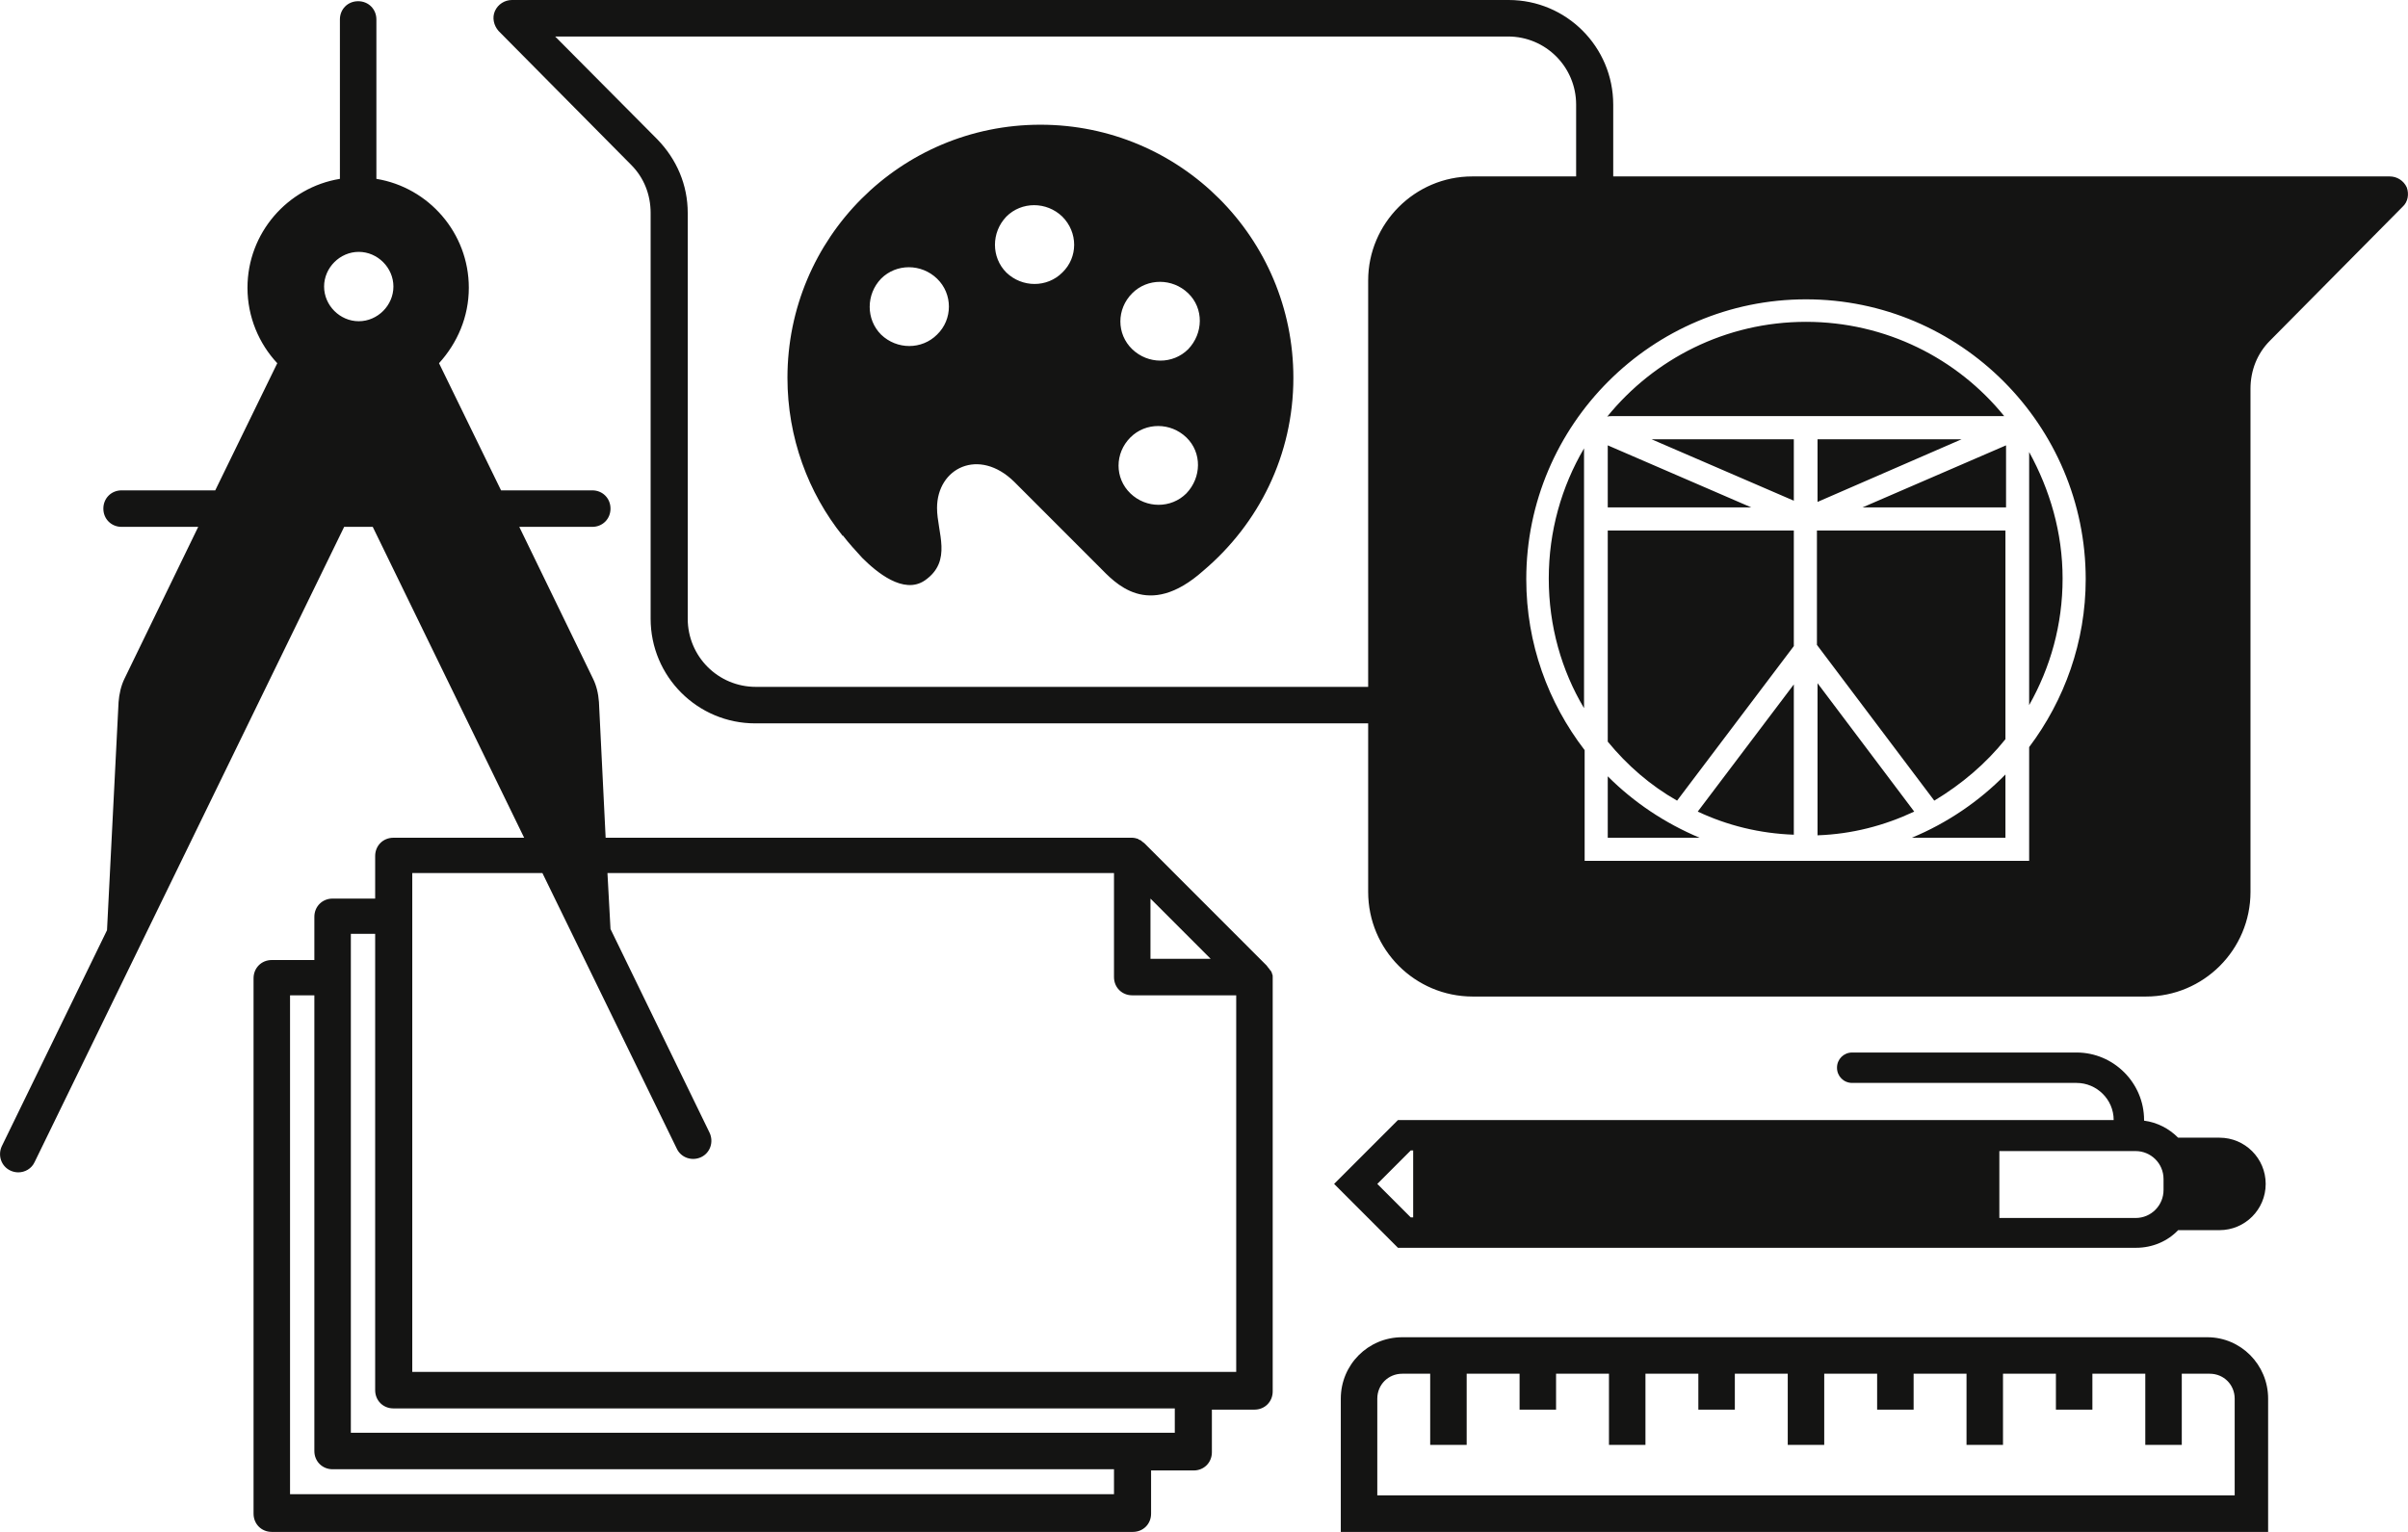 <svg width="286" height="182" viewBox="0 0 286 182" fill="none" xmlns="http://www.w3.org/2000/svg">
<path d="M262.165 158.871H166.543C162.498 158.871 159.248 162.123 159.248 166.171V182H269.387V166.171C269.387 162.123 266.137 158.871 262.165 158.871ZM265.054 177.663H163.582V166.171C163.582 164.508 164.882 163.207 166.543 163.207H169.865V171.664H174.198V163.207H180.482V167.472H184.815V163.207H191.098V171.664H195.432V163.207H201.715V167.472H206.048V163.207H212.332V171.664H216.665V163.207H222.948V167.472H227.282V163.207H233.565V171.664H237.898V163.207H244.182V167.472H248.515V163.207H254.798V171.664H259.132V163.207H262.454C264.115 163.207 265.415 164.508 265.415 166.171V177.663H265.054ZM153.615 44.886C153.615 28.261 140.182 14.817 123.571 14.817C106.96 14.817 93.526 28.261 93.526 44.886C93.526 51.969 95.982 58.547 100.098 63.678V63.606C100.821 64.546 101.615 65.413 102.41 66.28C104.071 67.943 107.321 70.689 109.848 68.955C113.171 66.642 111.293 63.245 111.293 60.353C111.293 55.583 116.276 53.126 120.465 57.245C126.46 63.245 126.387 63.172 130.576 67.365C132.382 69.172 136.282 73.725 142.926 67.798C149.498 62.233 153.615 54.065 153.615 44.886ZM134.476 34.839C136.282 33.032 139.243 33.032 141.121 34.839C142.998 36.646 142.926 39.609 141.121 41.489C139.315 43.295 136.354 43.295 134.476 41.489C132.598 39.681 132.598 36.718 134.476 34.839ZM111.293 39.754C109.487 41.561 106.526 41.561 104.648 39.754C102.843 37.947 102.843 34.983 104.648 33.104C106.454 31.297 109.415 31.297 111.293 33.104C113.171 34.911 113.171 37.947 111.293 39.754ZM126.171 32.381C124.365 34.188 121.404 34.188 119.526 32.381C117.721 30.574 117.721 27.611 119.526 25.732C121.332 23.924 124.293 23.924 126.171 25.732C128.048 27.611 128.048 30.574 126.171 32.381ZM134.26 51.969C136.065 50.162 139.026 50.162 140.904 51.969C142.782 53.776 142.71 56.739 140.904 58.619C139.098 60.426 136.137 60.426 134.26 58.619C132.382 56.812 132.382 53.848 134.26 51.969ZM151.16 116.081C151.16 115.936 151.16 115.792 151.087 115.72C151.087 115.575 151.015 115.503 150.943 115.358C150.943 115.358 150.943 115.286 150.871 115.286C150.798 115.214 150.798 115.141 150.726 115.069L150.654 114.997C150.582 114.925 150.51 114.78 150.437 114.708L135.921 100.18C135.848 100.107 135.704 100.035 135.632 99.963L135.56 99.89C135.487 99.818 135.415 99.818 135.271 99.746C135.271 99.746 135.198 99.746 135.198 99.674C134.982 99.601 134.693 99.529 134.476 99.529H71.932L71.137 83.411C71.065 82.399 70.848 81.459 70.415 80.592L61.676 62.594H70.343C71.571 62.594 72.51 61.654 72.51 60.426C72.51 59.197 71.571 58.257 70.343 58.257H59.51L52.143 43.151C54.309 40.766 55.682 37.658 55.682 34.188C55.682 27.683 50.915 22.262 44.704 21.25V2.313C44.704 1.084 43.765 0.145 42.537 0.145C41.309 0.145 40.371 1.084 40.371 2.313V21.25C34.16 22.262 29.393 27.683 29.393 34.188C29.393 37.658 30.765 40.838 32.932 43.151L25.565 58.257H14.443C13.215 58.257 12.276 59.197 12.276 60.426C12.276 61.654 13.215 62.594 14.443 62.594H23.543L14.804 80.592C14.371 81.459 14.154 82.471 14.082 83.411L12.71 110.515L0.215 136.175C-0.29 137.259 0.143 138.56 1.226 139.066C1.515 139.21 1.876 139.283 2.165 139.283C2.96 139.283 3.754 138.849 4.115 138.054L40.876 62.594H44.271L62.254 99.529H46.726C45.498 99.529 44.559 100.469 44.559 101.697V106.757H39.504C38.276 106.757 37.337 107.697 37.337 108.925V114.057H32.282C31.054 114.057 30.115 114.997 30.115 116.226V179.832C30.115 181.06 31.054 182 32.282 182H134.548C135.776 182 136.715 181.06 136.715 179.832V174.7H141.771C142.998 174.7 143.937 173.76 143.937 172.531V167.472H148.993C150.221 167.472 151.16 166.532 151.16 165.303V116.081ZM42.609 38.164C40.371 38.164 38.493 36.284 38.493 34.044C38.493 31.803 40.371 29.924 42.609 29.924C44.848 29.924 46.726 31.803 46.726 34.044C46.726 36.284 44.848 38.164 42.609 38.164ZM143.793 113.913H136.643V106.757L143.793 113.913ZM132.31 177.519H34.448V118.249H37.337V172.387C37.337 173.616 38.276 174.555 39.504 174.555H132.31V177.519ZM139.604 170.218H41.671V110.949H44.559V165.159C44.559 166.388 45.498 167.327 46.726 167.327H139.532V170.218H139.604ZM142.06 162.99C141.987 162.99 141.915 162.99 141.771 162.99C141.626 162.99 141.626 162.99 141.482 162.99H48.965V103.721H64.421L80.382 136.464C80.887 137.548 82.187 137.982 83.271 137.476C84.354 136.97 84.787 135.669 84.282 134.585L72.51 110.371L72.148 103.721H132.31V116.081C132.31 117.31 133.248 118.249 134.476 118.249H146.826V162.99H142.06ZM201.643 96.421L213.054 81.314V99.168C209.01 99.023 205.182 98.083 201.643 96.421ZM190.954 63.028H213.054V76.761L199.187 95.12C196.01 93.313 193.265 90.928 190.954 88.109V63.028ZM190.954 92.229C194.06 95.337 197.743 97.794 201.86 99.529H190.954V92.229ZM190.954 52.909L207.998 60.281H190.954V52.909ZM183.948 68.738C183.948 63.1 185.465 57.824 188.137 53.27V84.133C185.465 79.652 183.948 74.376 183.948 68.738ZM244.976 68.738C244.976 74.231 243.532 79.291 241.004 83.772V53.704C243.46 58.185 244.976 63.245 244.976 68.738ZM221.215 60.281L238.26 52.909V60.281H221.215ZM196.154 52.186H213.054V59.486L196.154 52.186ZM238.043 49.439C237.971 49.439 237.898 49.439 237.826 49.439H191.387C191.243 49.439 191.026 49.439 190.882 49.511C196.443 42.645 204.965 38.236 214.498 38.236C223.96 38.236 232.482 42.573 238.043 49.439ZM285.854 22.262C285.493 21.467 284.698 20.961 283.832 20.961H191.604V12.432C191.604 5.566 186.043 0 179.182 0H60.809C59.943 0 59.148 0.506 58.787 1.301C58.426 2.096 58.643 3.036 59.221 3.686L74.965 19.588C76.482 21.106 77.276 23.13 77.276 25.298V73.508C77.276 80.375 82.837 85.94 89.698 85.94H162.498V105.962C162.498 112.828 168.06 118.394 174.921 118.394H254.871C261.732 118.394 267.293 112.828 267.293 105.962V46.187C267.293 44.018 268.087 41.994 269.604 40.477L285.348 24.575C285.998 23.997 286.143 23.057 285.854 22.262ZM162.498 33.321V81.604H89.771C85.293 81.604 81.682 77.99 81.682 73.508V25.298C81.682 21.973 80.382 18.937 78.071 16.552L65.937 4.337H179.11C183.587 4.337 187.198 7.951 187.198 12.432V20.961H174.848C168.06 20.961 162.498 26.527 162.498 33.321ZM241.004 88.759V102.276H188.21V89.121C183.876 83.483 181.276 76.472 181.276 68.81C181.276 50.451 196.226 35.562 214.498 35.562C232.843 35.562 247.721 50.523 247.721 68.81C247.721 76.255 245.193 83.194 241.004 88.759ZM232.987 52.186L215.871 59.631V52.186H232.987ZM227.065 99.529C231.254 97.794 235.082 95.192 238.187 92.012V99.529H227.065ZM215.798 63.028H238.187V87.82C235.876 90.711 232.987 93.168 229.737 95.12L215.798 76.616V63.028ZM227.354 96.421C223.815 98.083 219.987 99.095 215.871 99.24V81.17L227.354 96.421ZM263.61 135.163H258.698C257.615 134.079 256.243 133.356 254.654 133.139V133.067C254.654 128.658 251.043 125.044 246.637 125.044H219.987C218.976 125.044 218.182 125.839 218.182 126.851C218.182 127.863 218.976 128.658 219.987 128.658H246.637C249.021 128.658 251.043 130.609 251.043 133.067H236.887H233.854H171.454H169.648H166.037L158.454 140.656L166.037 148.245H169.648H171.454H233.854H236.887H253.715C255.665 148.245 257.471 147.45 258.698 146.149H263.61C266.643 146.149 269.098 143.692 269.098 140.656C269.098 137.62 266.643 135.163 263.61 135.163ZM163.582 140.656L167.554 136.681H167.843V144.631H167.554L163.582 140.656ZM256.965 141.379C256.965 143.186 255.521 144.704 253.643 144.704H237.465V136.753H253.643C255.448 136.753 256.965 138.199 256.965 140.078V141.379Z" fill="#141413"/>
</svg>
